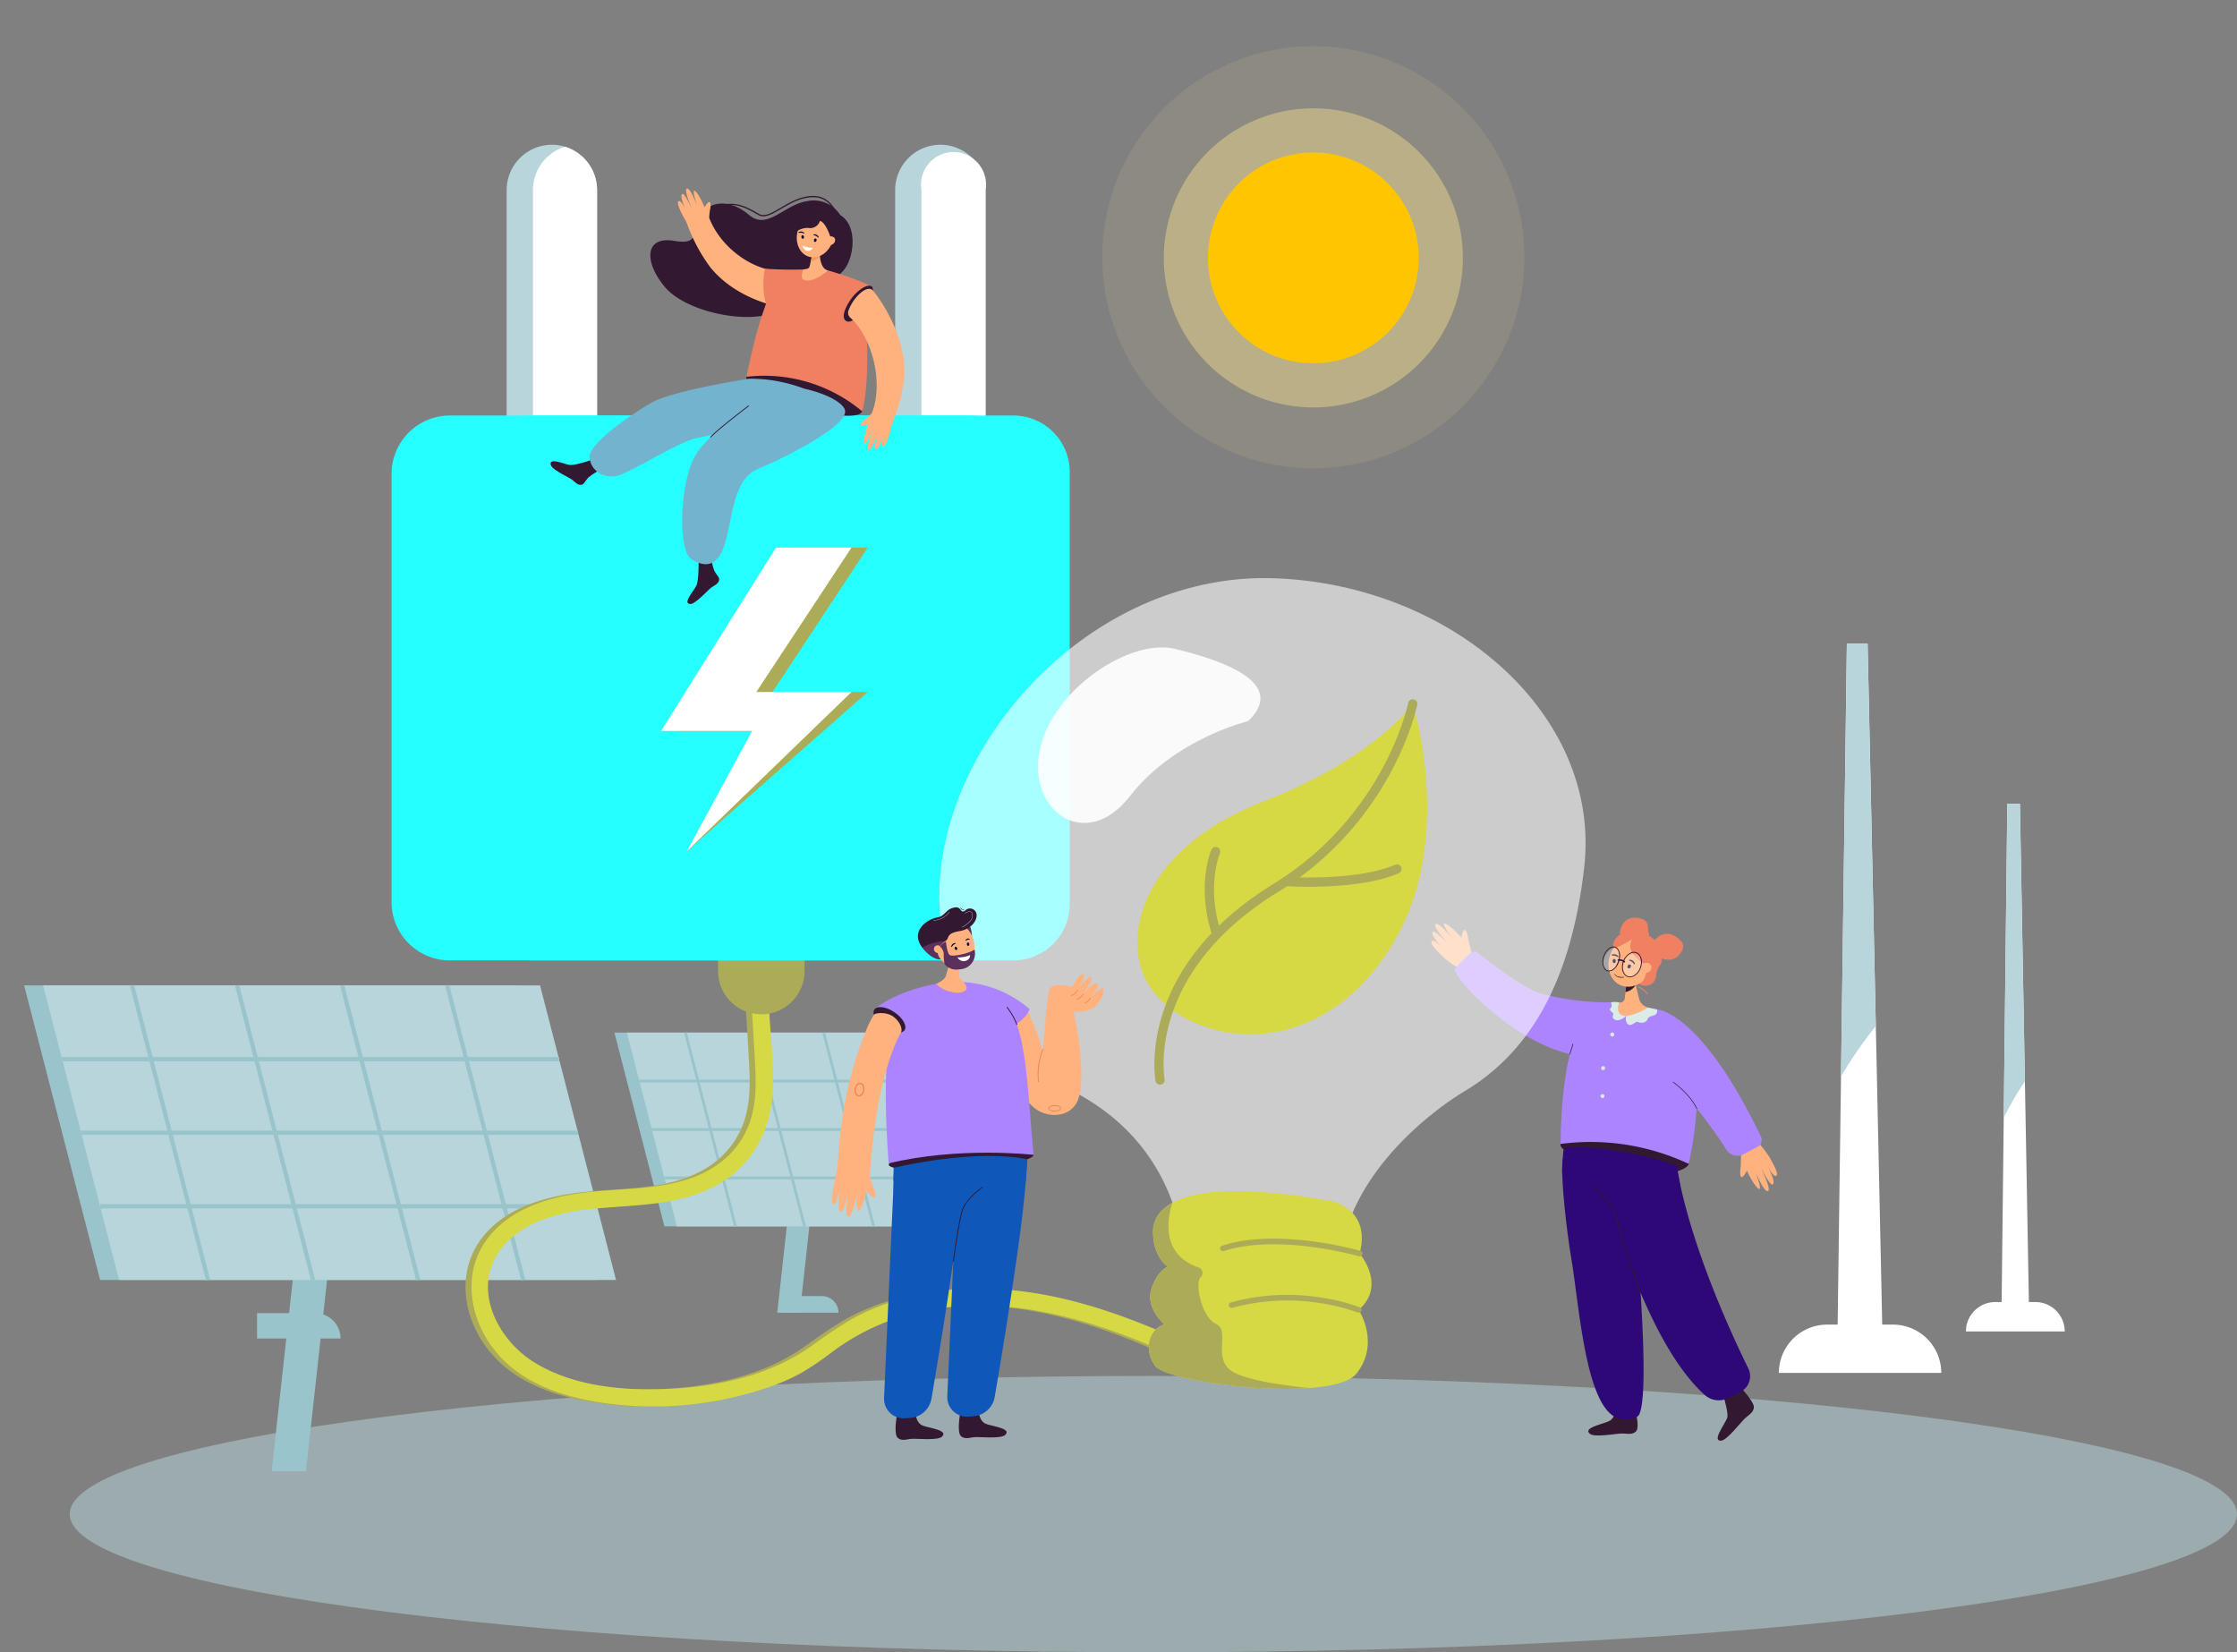 <svg xmlns="http://www.w3.org/2000/svg" xmlns:xlink="http://www.w3.org/1999/xlink" width="556" height="410.621" viewBox="0 0 556 410.621"><rect x="0" y="0" width="556" height="410.621" fill="#808080" stroke="none"/><defs><clipPath id="a"><rect width="549.999" height="377.621" fill="none"/></clipPath><clipPath id="b"><rect width="538.67" height="68.674" fill="none"/></clipPath><clipPath id="c"><rect width="4.461" height="5.844" fill="none"/></clipPath><clipPath id="d"><rect width="4.158" height="5.605" fill="none"/></clipPath><clipPath id="e"><rect width="160.63" height="172.35" fill="none"/></clipPath><clipPath id="f"><rect width="55.287" height="43.633" fill="none"/></clipPath><clipPath id="g"><rect width="104.921" height="104.922" fill="none"/></clipPath><clipPath id="h"><rect width="74.338" height="74.338" fill="none"/></clipPath></defs><g transform="translate(12105.333 12341.12)"><g transform="translate(-12099.333 -12308.12)"><g clip-path="url(#a)"><g transform="translate(11.33 308.947)" opacity="0.5"><g clip-path="url(#b)"><path d="M580.446,1173.5c0,18.964-120.585,34.337-269.335,34.337S41.777,1192.463,41.777,1173.5s120.585-34.337,269.335-34.337,269.335,15.373,269.335,34.337" transform="translate(-41.777 -1139.162)" fill="#b8d5dc"/></g></g></g></g><path d="M235.365,1040.517h-8.529l7.637-69.209H243Z" transform="translate(-12264.65 -13016.005)" fill="#99c4cc"/><path d="M0,781.316l18.885,73.2H142.4l-18.885-73.2Z" transform="translate(-12099.333 -12877.54)" fill="#99c4cc"/><path d="M159.791,854.517H36.277l-18.885-73.2H140.906Z" transform="translate(-12112.009 -12877.54)" fill="#b8d5dc"/><rect width="123.514" height="1.05" transform="translate(-12089.892 -12078.432)" fill="#99c4cc"/><rect width="123.514" height="1.05" transform="translate(-12085.174 -12060.147)" fill="#99c4cc"/><rect width="123.512" height="1.05" transform="translate(-12080.457 -12041.866)" fill="#99c4cc"/><rect width="1.048" height="75.598" transform="translate(-12073.016 -12096.092) rotate(-14.467)" fill="#99c4cc"/><rect width="1.048" height="75.598" transform="translate(-12046.903 -12096.092) rotate(-14.465)" fill="#99c4cc"/><rect width="1.048" height="75.598" transform="matrix(0.968, -0.25, 0.25, 0.968, -12020.792, -12096.092)" fill="#99c4cc"/><rect width="1.048" height="75.598" transform="translate(-11994.679 -12096.092) rotate(-14.465)" fill="#99c4cc"/><path d="M235.571,1203.275h14.457a6.3,6.3,0,0,1,6.3,6.3H235.571Z" transform="translate(-12277.016 -13218.061)" fill="#99c4cc"/><path d="M717.938,1080.549h-5.612l5.025-45.535h5.612Z" transform="translate(-12624.473 -13095.434)" fill="#99c4cc"/><path d="M656.772,994.384H575.509l-12.425-48.161h81.263Z" transform="translate(-12515.705 -13030.723)" fill="#99c4cc"/><path d="M668.214,994.384H586.951l-12.425-48.161H655.79Z" transform="translate(-12524.045 -13030.723)" fill="#b8d5dc"/><rect width="81.264" height="0.693" transform="translate(-11946.409 -12072.795)" fill="#99c4cc"/><rect width="81.264" height="0.693" transform="translate(-11943.307 -12060.768)" fill="#99c4cc"/><rect width="81.262" height="0.693" transform="translate(-11940.202 -12048.736)" fill="#99c4cc"/><rect width="0.69" height="49.74" transform="matrix(0.968, -0.25, 0.25, 0.968, -11935.306, -12084.415)" fill="#99c4cc"/><rect width="0.69" height="49.741" transform="translate(-11918.127 -12084.415) rotate(-14.465)" fill="#99c4cc"/><rect width="0.69" height="49.741" transform="translate(-11900.946 -12084.415) rotate(-14.465)" fill="#99c4cc"/><rect width="0.69" height="49.741" transform="translate(-11883.768 -12084.415) rotate(-14.465)" fill="#99c4cc"/><path d="M718.073,1187.632h9.512a4.144,4.144,0,0,1,4.144,4.144H718.073Z" transform="translate(-12628.66 -13206.66)" fill="#99c4cc"/><path d="M1841.116,865.525h-6.925l.579-50.984.885-78.092h3.138l1.241,68.988Z" transform="translate(-13442.081 -12877.841)" fill="#fff"/><path d="M1841.591,805.437a79.537,79.537,0,0,0-5.265,9.1l.885-78.092h3.138Z" transform="translate(-13443.637 -12877.841)" fill="#b8d5dc"/><path d="M1826.239,1200.419H1801.68a7.3,7.3,0,0,1,7.3-7.3h9.954a7.3,7.3,0,0,1,7.3,7.3" transform="translate(-13418.387 -13210.657)" fill="#fff"/><path d="M1695.064,767.552h-11.38l.951-70.248,1.455-107.6h5.157l2.041,95.055Z" transform="translate(-13332.392 -12770.895)" fill="#fff"/><path d="M1695.843,684.76a106.966,106.966,0,0,0-8.653,12.544l1.455-107.6h5.157Z" transform="translate(-13334.947 -12770.895)" fill="#b8d5dc"/><path d="M1670.616,1225.8h-40.362a12,12,0,0,1,12-12h16.359a12,12,0,0,1,12,12" transform="translate(-13293.453 -13225.732)" fill="#fff"/><path d="M494.834,820.3c.436,12.833,1.465,25.637,2.166,38.456.282,5.159.612,10.293-.848,15.318a21.326,21.326,0,0,1-6.751,10.419c-8.906,7.541-21.462,6.925-32.379,7.966-9.428.9-20.039,3.528-26.18,11.349-6.731,8.572-4.851,20.215,1.7,28.3,7.156,8.837,19.021,12.073,29.854,13.248a88.246,88.246,0,0,0,37.679-4.154,51.346,51.346,0,0,0,8.56-3.695,78.08,78.08,0,0,0,7.712-5.253,56.7,56.7,0,0,1,15.108-8.043c23.1-7.876,47.644-.986,69.01,8.778,2.837,1.3,5.647,2.647,8.443,4.027,2.453,1.211,4.616-2.466,2.153-3.682-21.485-10.607-44.924-19.539-69.287-15.973a64.264,64.264,0,0,0-16.126,4.553c-5.429,2.337-10.023,5.705-14.811,9.105-10.11,7.178-23.243,9.972-35.467,10.492-11.256.479-23.914-.675-33.62-6.911-7.895-5.072-14.039-15.873-9.486-25.129,4.166-8.468,14.56-11.638,23.272-12.6,11.435-1.262,23.752-.546,33.812-7.08,7.942-5.157,11.83-13.586,12.174-22.888.229-6.191-.5-12.493-.883-18.67-.4-6.357-.82-12.713-1.153-19.074q-.232-4.43-.388-8.864c-.093-2.737-4.358-2.75-4.265,0" transform="translate(-12416.253 -12937.448)" fill="#acab58"/><path d="M500.34,820.3c.436,12.833,1.465,25.637,2.166,38.456.282,5.159.612,10.293-.848,15.318a21.324,21.324,0,0,1-6.751,10.419c-8.906,7.541-21.462,6.925-32.379,7.966-9.428.9-20.039,3.528-26.18,11.349-6.731,8.572-4.851,20.215,1.7,28.3,7.155,8.837,19.021,12.073,29.854,13.248a88.246,88.246,0,0,0,37.679-4.154,51.359,51.359,0,0,0,8.56-3.695,78.087,78.087,0,0,0,7.712-5.253,56.694,56.694,0,0,1,15.108-8.043c23.1-7.876,47.644-.986,69.01,8.778,2.837,1.3,5.647,2.647,8.443,4.027,2.453,1.211,4.616-2.466,2.153-3.682-21.485-10.607-44.924-19.539-69.287-15.973a64.264,64.264,0,0,0-16.126,4.553c-5.429,2.337-10.023,5.705-14.811,9.105-10.11,7.178-23.243,9.972-35.467,10.492-11.256.479-23.914-.675-33.62-6.911-7.895-5.072-14.039-15.873-9.486-25.129,4.166-8.468,14.56-11.638,23.272-12.6,11.435-1.262,23.752-.546,33.812-7.08,7.942-5.157,11.83-13.586,12.174-22.888.229-6.191-.5-12.493-.883-18.67-.4-6.357-.82-12.713-1.153-19.074q-.232-4.43-.388-8.864c-.093-2.737-4.358-2.75-4.265,0" transform="translate(-12420.266 -12937.448)" fill="#d6d944"/><path d="M668.806,853.58h0a10.748,10.748,0,0,1-10.748-10.748V836.09a10.748,10.748,0,1,1,21.5,0v6.743a10.748,10.748,0,0,1-10.748,10.748" transform="translate(-12584.922 -12942.625)" fill="#acab58"/><path d="M486.791,143.885v104.9a11.283,11.283,0,0,1-7.97,10.75,11.1,11.1,0,0,1-3.27.489,11.273,11.273,0,0,1-11.239-11.239v-104.9a11.273,11.273,0,0,1,11.239-11.239,11.1,11.1,0,0,1,3.27.489,11.287,11.287,0,0,1,7.97,10.75" transform="translate(-12443.721 -12437.793)" fill="#b8d5dc"/><path d="M504.364,145.2V250.1a11.283,11.283,0,0,1-7.97,10.75,11.283,11.283,0,0,1-7.969-10.75V145.2a11.283,11.283,0,0,1,7.969-10.75,11.287,11.287,0,0,1,7.97,10.75" transform="translate(-12461.294 -12439.106)" fill="#fff"/><path d="M842.84,143.885v104.9a11.283,11.283,0,0,1-7.97,10.75,11.1,11.1,0,0,1-3.27.489,11.273,11.273,0,0,1-11.239-11.239v-104.9A11.273,11.273,0,0,1,831.6,132.646a11.1,11.1,0,0,1,3.27.489,11.287,11.287,0,0,1,7.97,10.75" transform="translate(-12703.207 -12437.793)" fill="#b8d5dc"/><path d="M860.413,145.2V250.1a8.329,8.329,0,1,1-15.939,0V145.2a8.082,8.082,0,1,1,15.939,0" transform="translate(-12720.781 -12439.106)" fill="#fff"/><path d="M502.243,516.181H373.354a14.5,14.5,0,0,1-14.5-14.5V395.262a14.5,14.5,0,0,1,14.5-14.5H502.243a14.5,14.5,0,0,1,14.5,14.5V501.683a14.5,14.5,0,0,1-14.5,14.5" transform="translate(-12366.865 -12618.619)" fill="#25ffff"/><path d="M570.211,516.181H450.824a14.008,14.008,0,0,1-14.008-14.009v-107.4a14.008,14.008,0,0,1,14.008-14.009H570.211a14.009,14.009,0,0,1,14.009,14.009v107.4a14.009,14.009,0,0,1-14.009,14.009" transform="translate(-12423.682 -12618.619)" fill="#25ffff"/><path d="M623.061,577.225l20.262-29.917H620.69l28.573-45.566h18.764l-23.669,35.9h23.669Z" transform="translate(-12557.688 -12706.787)" fill="#acab58"/><path d="M612.241,577.225l16.235-29.917H605.844l28.573-45.566h18.764l-23.669,35.9h23.669Z" transform="translate(-12546.869 -12706.787)" fill="#fff"/><path d="M1595.122,1047.133c-.182,1.075-.074,3.324-.236,4.4-.07.468-.2,2.07.242,2.249.385.155,1.073-1.009,1.334-1.612,1.619,3.7,5.029,7.943,2.125.4l.01,0c.3.631,2.324,5.325,3.174,4.643.623-.5-1.156-4.317-1.634-5.359l.025-.015c.57,1.023,2.133,4.2,2.752,3.752.815-.586-1.324-4.619-1.324-4.619s1.7,3.386,2.3,2.369c.342-.574-.723-2.548-1.4-3.768h0c-.142-.256-.268-.479-.36-.649a2.072,2.072,0,0,0-.244-.358,18.486,18.486,0,0,0-2.358-3.058,2.36,2.36,0,0,0-2.8-.752,3.4,3.4,0,0,0-1.612,2.371" transform="translate(-13267.623 -13102.388)" fill="#ffb27d"/><path d="M1321.842,854.269c-.117-1.084-.831-3.212-.969-4.295-.06-.469-.37-2.045-.844-2.089-.412-.038-.757,1.278-.843,1.93-2.56-3.085-6.988-6.178-2.151.223l-.008.006c-.456-.52-3.679-4.443-4.31-3.544-.462.658,2.283,3.811,3.025,4.673l-.02.021c-.825-.818-3.189-3.415-3.663-2.81-.624.8,2.526,4.053,2.526,4.053s-2.55-2.763-2.855-1.612c-.172.649,1.387,2.237,2.371,3.214h0c.207.2.388.383.522.519a2.02,2.02,0,0,0,.331.274,18.054,18.054,0,0,0,3.1,2.257,2.345,2.345,0,0,0,2.89-.082,3.461,3.461,0,0,0,.9-2.739" transform="translate(-13061.304 -12957.894)" fill="#ffb27d"/><path d="M1462.37,1289.484s.089,2.473-1.6,3.267-6.652,1.7-4.683,3.186c1.13.851,6.151-.022,7.579-.1s2.806.446,3.81-.538c1.1-1.083-.375-6.079-.375-6.079a5.836,5.836,0,0,1-2.3.725,4.681,4.681,0,0,1-2.431-.458" transform="translate(-13166.192 -13280.695)" fill="#331832"/><path d="M1572.03,1246.062s3.667,9.74,2.923,11.486-3.862,5.828-1.432,5.583c1.394-.141,4.578-4.233,5.592-5.271s2.384-1.591,2.5-3.012c.124-1.564-4.74-6.551-4.74-6.551s-.471-7.1-1.278-6.316c-1.162,1.134-3.561,4.082-3.561,4.082" transform="translate(-13251.02 -13246.225)" fill="#331832"/><path d="M1484.357,844.819s.285-4.264,4.171-3.91,2.5,2.983,3.063,3.827-1.584,2.614-3.472,2.544-3.762-2.461-3.762-2.461" transform="translate(-13187.123 -12953.955)" fill="#ef8062"/><path d="M1431.723,1055.836c.7-7.838,16.8,1.234,16.8,1.234s5.635,54.02,2.334,61.507c-.652,1.478-3.314,1.393-4.557,1.224-8.793-1.191-10.367-28.16-12.4-40.044-1.019-5.962-2.6-19.181-2.179-23.921" transform="translate(-13148.714 -13108.283)" fill="#2e0877"/><path d="M1461.958,1048.313c-.507,1.917-7.941,3.771-16.736,1.526s-15.646-4.574-15.139-6.491,8.18-2.7,16.975-.452,15.407,3.5,14.9,5.417" transform="translate(-13147.55 -13100.181)" fill="#331832"/><path d="M1434.26,928.209a27.818,27.818,0,0,1-4.107-2.463s4.85-7.946,14.629-7.189c1.354.1,7.456,1.323,8.764,1.585,16.794,3.37,8.56,37.767,8.482,38.513a57.272,57.272,0,0,0-31.875-4.964,92.537,92.537,0,0,1,4.107-25.482" transform="translate(-13147.62 -13010.522)" fill="#ad84ff"/><path d="M1460.1,1055.584s-14.753-4.975-27.061-4.5a1.1,1.1,0,0,0-1.071.991s-.343,4.409-.268,5.878c.167,3.251,29.35,2.725,29.35,2.725Z" transform="translate(-13148.742 -13107.119)" fill="#2e0877"/><path d="M1490.131,890.088a6.513,6.513,0,0,1-5.408,2.1c-3.311-.075-1.692-3.336-1.692-3.336a1.2,1.2,0,0,0,1.353-1.171l.1-.961.051-.477.165-1.523.148-1.367.606-5.608,1.4,5.756.238.978.818,3.374a3.11,3.11,0,0,0,2.206,2.234l.017,0" transform="translate(-13185.869 -12980.814)" fill="#ffb27d"/><path d="M1492.2,902.571a3.908,3.908,0,0,1-2.552,1.764l.166-1.523c.962-.162,2.387-.241,2.387-.241" transform="translate(-13190.979 -12998.909)" fill="#331832"/><path d="M1506.812,884.286a6.092,6.092,0,0,0-.888,2.69c-.432,2.844-3.9,2.551-4.329,1.49-.053-.131,2.051-4.352,2.051-4.352l1.205-.117Z" transform="translate(-13199.686 -12985.373)" fill="#ef8062"/><path d="M1474.774,861.56c1.514-3.271,4.97-4.919,7.72-3.68s3.753,4.9,2.239,8.166-4.97,4.919-7.72,3.68-3.752-4.9-2.239-8.166" transform="translate(-13179.626 -12966.038)" fill="#ffb27d"/><path d="M1482.918,855.321c.054.244-2.14,2.938,3.379,6.3s5.17-5.068.922-7.169c-6.135-3.033-8.914.6-8.988,2.326s4.687-1.461,4.687-1.461" transform="translate(-13182.658 -12962.992)" fill="#ef8062"/><path d="M1505.334,879.379s1.267,3.51-.713,5.622c0,0,2.064-.837,2.347-1.369a22.431,22.431,0,0,0,.827-2.669Z" transform="translate(-13201.893 -12982.007)" fill="#ef8062"/><path d="M1504.412,884.82a1.374,1.374,0,0,1-1.817-.675,1.428,1.428,0,0,1,1.1-1.635,1.374,1.374,0,0,1,1.817.675,1.428,1.428,0,0,1-1.1,1.635" transform="translate(-13200.384 -12984.22)" fill="#ffb27d"/><path d="M1493.035,879.666a.122.122,0,0,1-.046-.1.12.12,0,0,1,.129-.113,1.372,1.372,0,0,1,1.321.976.119.119,0,0,1-.076.153.14.14,0,0,1-.158-.076,2.175,2.175,0,0,0-1.1-.811.128.128,0,0,1-.073-.029" transform="translate(-13193.415 -12982.062)" fill="#080435"/><path d="M1492.337,884.4a.473.473,0,0,1-.563.33.464.464,0,0,1-.157-.628.473.473,0,0,1,.563-.329.464.464,0,0,1,.157.628" transform="translate(-13192.376 -12985.194)" fill="#080435"/><path d="M1477.042,874.739a.125.125,0,0,1-.08-.075.118.118,0,0,1,.073-.153,1.381,1.381,0,0,1,1.595.42.118.118,0,0,1-.01.17.139.139,0,0,1-.175-.012,2.2,2.2,0,0,0-1.324-.35.125.125,0,0,1-.078,0" transform="translate(-13181.729 -12978.387)" fill="#080435"/><path d="M1478.661,879.249c0,.288-.172.518-.387.515s-.39-.239-.391-.526.173-.519.387-.515.39.239.391.526" transform="translate(-13182.406 -12981.529)" fill="#080435"/><g transform="translate(-11701.898 -12104.119)" opacity="0.3"><g clip-path="url(#c)"><path d="M1491.991,876.615c-.2,1.61-1.34,3-2.557,3.106s-2.045-1.115-1.849-2.725,1.34-3,2.557-3.106,2.045,1.115,1.849,2.725" transform="translate(-1487.557 -873.883)" fill="#fff"/></g></g><g transform="translate(-11706.88 -12105.454)" opacity="0.3"><g clip-path="url(#d)"><path d="M1473.231,871.663c-.373,1.547-1.555,2.845-2.641,2.9s-1.663-1.154-1.29-2.7,1.555-2.845,2.641-2.9,1.663,1.154,1.29,2.7" transform="translate(-1469.188 -868.96)" fill="#fff"/></g></g><path d="M1491.193,876.07a4.235,4.235,0,0,0,.152-.624c.013-.073.025-.148.033-.221.014-.125.024-.247.027-.37a2.8,2.8,0,0,0-.715-2.081,1.738,1.738,0,0,0-1.41-.523,2.015,2.015,0,0,0-.329.055,3.826,3.826,0,0,0-2.259,2.379,4.193,4.193,0,0,0-.2.883,3.975,3.975,0,0,0-.008.845,2.6,2.6,0,0,0,.7,1.606,1.862,1.862,0,0,0,.528.372,1.812,1.812,0,0,0,.176.07,1.763,1.763,0,0,0,.706.082,2.154,2.154,0,0,0,.757-.207,3.537,3.537,0,0,0,1.542-1.558c.041-.071.078-.146.113-.222a4.4,4.4,0,0,0,.191-.485m-4.258,1.243a2.806,2.806,0,0,1-.245-.916,3.567,3.567,0,0,1,.006-.8,4.219,4.219,0,0,1,.176-.8,3.592,3.592,0,0,1,.135-.359,3.172,3.172,0,0,1,2.047-1.943,1.588,1.588,0,0,1,.247-.038,1.54,1.54,0,0,1,1.243.461,2.191,2.191,0,0,1,.543.984,2.9,2.9,0,0,1,.09.495c0,.01,0,.018,0,.028a.055.055,0,0,1,0,.016,2.153,2.153,0,0,1,.014.27,3.465,3.465,0,0,1-.024.5,3.912,3.912,0,0,1-.1.538c-.029.119-.064.234-.1.348s-.089.238-.139.351v0a3.445,3.445,0,0,1-1.48,1.668,1.991,1.991,0,0,1-.78.234,1.582,1.582,0,0,1-.791-.138,1.557,1.557,0,0,1-.453-.323,1.973,1.973,0,0,1-.385-.558.045.045,0,0,0-.006-.01" transform="translate(-13188.66 -12976.808)" fill="#331832"/><path d="M1472.662,871.224c.032-.08.061-.159.088-.241a.7.7,0,0,0-.079.009,4.648,4.648,0,0,1-.539,1.2.008.008,0,0,1,0-.005c.028-.039.054-.078.08-.118,0-.006.009-.014.012-.02.031-.046.062-.1.09-.145.044-.072.088-.146.129-.223s.079-.153.115-.233.067-.151.1-.229m0,0c.032-.08.061-.159.088-.241a.7.7,0,0,0-.079.009,4.648,4.648,0,0,1-.539,1.2.008.008,0,0,1,0-.005c.028-.039.054-.078.08-.118,0-.006.009-.014.012-.02.031-.046.062-.1.09-.145.044-.072.088-.146.129-.223s.079-.153.115-.233.067-.151.1-.229m0,0c.032-.08.061-.159.088-.241a.7.7,0,0,0-.079.009,4.648,4.648,0,0,1-.539,1.2.008.008,0,0,1,0-.005c.028-.039.054-.078.08-.118,0-.006.009-.014.012-.02.031-.046.062-.1.09-.145.044-.072.088-.146.129-.223s.079-.153.115-.233.067-.151.1-.229m0,0c.032-.08.061-.159.088-.241a.7.7,0,0,0-.079.009,4.648,4.648,0,0,1-.539,1.2.008.008,0,0,1,0-.005c.028-.039.054-.078.08-.118,0-.006.009-.014.012-.02.031-.046.062-.1.09-.145.044-.072.088-.146.129-.223s.079-.153.115-.233.067-.151.1-.229m0,0c.032-.08.061-.159.088-.241a.7.7,0,0,0-.079.009,4.648,4.648,0,0,1-.539,1.2.008.008,0,0,1,0-.005c.028-.039.054-.078.08-.118,0-.006.009-.014.012-.02.031-.046.062-.1.09-.145.044-.072.088-.146.129-.223s.079-.153.115-.233.067-.151.1-.229m0,0c.032-.08.061-.159.088-.241a.7.7,0,0,0-.079.009,4.648,4.648,0,0,1-.539,1.2.008.008,0,0,1,0-.005c.028-.039.054-.078.08-.118,0-.006.009-.014.012-.02.031-.046.062-.1.09-.145.044-.072.088-.146.129-.223s.079-.153.115-.233.067-.151.1-.229m0,0c.032-.08.061-.159.088-.241a.7.7,0,0,0-.079.009,4.648,4.648,0,0,1-.539,1.2.008.008,0,0,1,0-.005c.028-.039.054-.078.08-.118,0-.006.009-.014.012-.02.031-.046.062-.1.09-.145.044-.072.088-.146.129-.223s.079-.153.115-.233.067-.151.1-.229m0,0c.032-.08.061-.159.088-.241a.7.7,0,0,0-.079.009,4.648,4.648,0,0,1-.539,1.2.008.008,0,0,1,0-.005c.028-.039.054-.078.08-.118,0-.006.009-.014.012-.02.031-.046.062-.1.09-.145.044-.072.088-.146.129-.223s.079-.153.115-.233.067-.151.1-.229m.225-.246c.035-.12.064-.244.088-.367.013-.066.023-.133.034-.2a2.986,2.986,0,0,0-.58-2.5,1.5,1.5,0,0,0-.4-.292,1.327,1.327,0,0,0-.372-.12,1.385,1.385,0,0,0-.286-.015h0c-.023,0-.05,0-.074,0-1.165.1-2.316,1.557-2.562,3.245a2.987,2.987,0,0,0,.581,2.5,1.416,1.416,0,0,0,.438.311,1.355,1.355,0,0,0,.607.117h.008c.026,0,.052,0,.079,0a2.121,2.121,0,0,0,1.218-.59v0h0a4.119,4.119,0,0,0,.943-1.322,4.531,4.531,0,0,0,.276-.764m-.787,1.266a3.278,3.278,0,0,1-.79.85,1.784,1.784,0,0,1-.755.34s0,0-.006,0a0,0,0,0,1,0,0,.071.071,0,0,1-.028,0,.625.625,0,0,1-.1.014.816.816,0,0,1-.113,0,1.148,1.148,0,0,1-.848-.365,2.768,2.768,0,0,1-.532-2.287s0-.005,0-.007a.08.08,0,0,0,0-.009l0,0,0-.021c.235-1.6,1.3-2.984,2.382-3.078a1.21,1.21,0,0,1,.2,0,1.1,1.1,0,0,1,.383.1,1.231,1.231,0,0,1,.374.265.264.264,0,0,1,.025.029,2.059,2.059,0,0,1,.469.951,3.724,3.724,0,0,1,.032,1.349c-.012.076-.024.153-.039.228-.026.13-.058.259-.094.387a4.648,4.648,0,0,1-.539,1.2.446.446,0,0,0-.032.047m.562-1.02c.032-.08.061-.159.088-.241a.7.7,0,0,0-.079.009,4.648,4.648,0,0,1-.539,1.2.008.008,0,0,1,0-.005c.028-.039.054-.078.08-.118,0-.006.009-.014.012-.02.031-.046.062-.1.09-.145.044-.072.088-.146.129-.223s.079-.153.115-.233.067-.151.1-.229m0,0c.032-.08.061-.159.088-.241a.7.7,0,0,0-.079.009,4.648,4.648,0,0,1-.539,1.2.008.008,0,0,1,0-.005c.028-.039.054-.078.08-.118,0-.006.009-.014.012-.02.031-.046.062-.1.09-.145.044-.072.088-.146.129-.223s.079-.153.115-.233.067-.151.1-.229m0,0c.032-.08.061-.159.088-.241a.7.7,0,0,0-.079.009,4.648,4.648,0,0,1-.539,1.2.008.008,0,0,1,0-.005c.028-.039.054-.078.08-.118,0-.006.009-.014.012-.02.031-.046.062-.1.09-.145.044-.072.088-.146.129-.223s.079-.153.115-.233.067-.151.1-.229m0,0c.032-.08.061-.159.088-.241a.7.7,0,0,0-.079.009,4.648,4.648,0,0,1-.539,1.2.008.008,0,0,1,0-.005c.028-.039.054-.078.08-.118,0-.006.009-.014.012-.02.031-.046.062-.1.09-.145.044-.072.088-.146.129-.223s.079-.153.115-.233.067-.151.1-.229m0,0c.032-.08.061-.159.088-.241a.7.7,0,0,0-.079.009,4.648,4.648,0,0,1-.539,1.2.008.008,0,0,1,0-.005c.028-.039.054-.078.08-.118,0-.006.009-.014.012-.02.031-.046.062-.1.09-.145.044-.072.088-.146.129-.223s.079-.153.115-.233.067-.151.1-.229m0,0c.032-.08.061-.159.088-.241a.7.7,0,0,0-.079.009,4.648,4.648,0,0,1-.539,1.2.008.008,0,0,1,0-.005c.028-.039.054-.078.08-.118,0-.006.009-.014.012-.02.031-.046.062-.1.09-.145.044-.072.088-.146.129-.223s.079-.153.115-.233.067-.151.1-.229m0,0c.032-.08.061-.159.088-.241a.7.7,0,0,0-.079.009,4.648,4.648,0,0,1-.539,1.2.008.008,0,0,1,0-.005c.028-.039.054-.078.08-.118,0-.006.009-.014.012-.02.031-.046.062-.1.09-.145.044-.072.088-.146.129-.223s.079-.153.115-.233.067-.151.1-.229" transform="translate(-13175.702 -12973.338)" fill="#331832"/><path d="M1482.563,879.368a.193.193,0,0,1-.108-.127.183.183,0,0,1,.14-.224,2.165,2.165,0,0,1,1.671.462.184.184,0,0,1,.038.262.2.2,0,0,1-.269.033,1.78,1.78,0,0,0-1.347-.393.2.2,0,0,1-.125-.013" transform="translate(-13185.732 -12981.725)" fill="#331832"/><path d="M1514.6,857.874s2.251-3.638,5.577-1.609,1.716,3.626.963,4.732a3.689,3.689,0,0,1-4.31.712c-1.663-.9-2.229-3.834-2.229-3.834" transform="translate(-13209.168 -12964.713)" fill="#ef8062"/><path d="M1503.386,905.848a.117.117,0,0,1-.1-.054,5.219,5.219,0,0,0-2.142-1.705.117.117,0,0,1-.062-.153.111.111,0,0,1,.154-.064,5.36,5.36,0,0,1,2.248,1.794.118.118,0,0,1-.034.162.124.124,0,0,1-.065.019" transform="translate(-13199.307 -12999.851)" fill="#ef8062"/><path d="M1481.445,893.431a1.88,1.88,0,0,1-1.764-.786.066.066,0,0,1,.03-.086.069.069,0,0,1,.084.029c.441.922,2.123.7,2.135.687a.075.075,0,0,1,.072.054.066.066,0,0,1-.052.073,4.236,4.236,0,0,1-.5.028" transform="translate(-13183.712 -12991.61)" fill="#020202"/><path d="M1477.763,918.27s-1.45,3.187,1.693,3.337c0,0-1.688,1.562-2.829.894s-.021-1.214-.5-1.653-1.016-.761-.513-1.249.032-1.377.032-1.377a4.611,4.611,0,0,1,2.122.048" transform="translate(-13180.601 -13010.235)" fill="#daebe8"/><path d="M1476.715,946.763a.495.495,0,1,0-.505.467.487.487,0,0,0,.505-.467" transform="translate(-13180.834 -13030.76)" fill="#daebe8"/><path d="M1467.778,1003.181a.495.495,0,1,0-.505.467.486.486,0,0,0,.505-.467" transform="translate(-13174.32 -13071.877)" fill="#daebe8"/><path d="M1468.362,977.539a.495.495,0,1,0-.505.467.486.486,0,0,0,.505-.467" transform="translate(-13174.746 -13053.188)" fill="#daebe8"/><path d="M1361.909,897.352s-2,7.356-2.229,19.5l12.417-32.355a66.092,66.092,0,0,1-16.669-2.006c-5.669-1.411-15.78-9.978-16.839-10.592-1.143-.663-5.217,4.239-5.217,4.239-.91,1.6,13.371,17.59,28.537,21.216" transform="translate(-13077.057 -12976.509)" fill="#ad84ff"/><path d="M1510.918,925.01s10.823.246,25.854,31.627a1.9,1.9,0,0,1-.793,2.486l-3.493,1.862a3.265,3.265,0,0,1-4.292-1.137c-3.169-4.9-10.42-15.364-16.355-18.46-7.835-4.087-.921-16.378-.921-16.378" transform="translate(-13204.428 -13015.263)" fill="#ad84ff"/><path d="M1495.45,923.265l2.228.473a1.125,1.125,0,0,1-.733,1.466c-1.1.332-1.324.327-1.693,1.139s-1.736.817-2.209.521-1.339.755-2.117.737-1.207-1.362-.884-2.24a14.507,14.507,0,0,0,5.408-2.1" transform="translate(-13191.188 -13013.991)" fill="#daebe8"/><path d="M1539.01,998.039a.077.077,0,0,1-.07-.044c-1.656-3.614-5.831-6.569-5.874-6.6a.078.078,0,0,1,.089-.127c.042.032,4.25,3.009,5.925,6.661a.078.078,0,0,1-.038.1.105.105,0,0,1-.032.006" transform="translate(-13222.6 -13063.543)" fill="#331832"/><path d="M1438.5,959.174a.049.049,0,0,1-.022,0,.075.075,0,0,1-.051-.1l.766-2.465a.086.086,0,0,1,.1-.051.075.075,0,0,1,.051.1l-.767,2.466a.076.076,0,0,1-.073.054" transform="translate(-13153.65 -13038.254)" fill="#331832"/><path d="M1465.375,1066.553s9.527,42.281,26.271,57.4a5.22,5.22,0,0,0,5.889.771l3.065-1.562a4.376,4.376,0,0,0,1.884-5.82c-4.337-8.8-14.626-31.081-17.833-50.46Z" transform="translate(-13173.29 -13118.419)" fill="#2e0877"/><path d="M1470.614,1113.941c-.043-.114-4.29-11.331-5.712-17.677a12.758,12.758,0,0,0-6.417-8.6l.087-.2a13,13,0,0,1,6.537,8.757c1.42,6.327,5.662,17.534,5.705,17.645Z" transform="translate(-13168.269 -13133.657)" fill="#331832"/><path d="M643.21,187.457a7.833,7.833,0,0,0-8.213-3.48c-5.848.888-9.893,7.312-14.437,3.456s-9.34-3.685-12.134-.179.757,7.814-6.544,6.592-7.52,5.224-2.256,11.48,20.569,9.313,27.333,6.233,14.43-7.344,17.051-10.35,3.659-11.1-.8-13.753" transform="translate(-12539.691 -12475.115)" fill="#331832"/><path d="M684.753,185.026c-.01-.05-1.1-5.025-5.618-5.172-3.137-.1-5.82,1.474-8.175,2.866-2.26,1.335-4.212,2.488-5.819,1.515-4.007-2.427-6.923-3.37-10.85-1.4l-.142-.283c4.459-2.231,7.821-.6,11.156,1.416,1.444.875,3.232-.181,5.494-1.517,2.392-1.413,5.1-3.018,8.347-2.91,4.771.156,5.907,5.372,5.918,5.425Z" transform="translate(-12582.073 -12471.963)" fill="#331832"/><path d="M675.009,204.929c-1.828,0-3.951-.932-6.146-2.764a.055.055,0,0,1-.006-.076.062.062,0,0,1,.073-.006c3.758,3.136,7.291,3.607,9.458,1.263,2.318-2.516,5.643-3.5,8.283-2.434a4.13,4.13,0,0,0,4.493-.77.053.053,0,0,1,.075,0,.051.051,0,0,1,0,.073,4.16,4.16,0,0,1-2.865,1.152,4.608,4.608,0,0,1-1.743-.356c-2.607-1.05-5.882-.073-8.169,2.408a4.548,4.548,0,0,1-3.456,1.514" transform="translate(-12592.783 -12486.971)" fill="#331832"/><path d="M634.976,211.847a41.788,41.788,0,0,1-5.913-11.241l5.652-1.019c3.1,8.009,12.078,14.085,19.852,13.257l6.316,9.006c-4.477,1.678-18.57-.85-25.906-10" transform="translate(-12563.79 -12486.579)" fill="#ffb27d"/><path d="M628.807,181.821c.219-.911.241-2.847.442-3.764.087-.4.287-1.764-.1-1.943-.334-.155-1.008.806-1.27,1.308-1.245-3.264-4.054-7.1-1.869-.466l-.009,0c-.231-.557-1.786-4.7-2.578-4.161-.58.394.8,3.768,1.17,4.688l-.023.011c-.453-.909-1.676-3.72-2.25-3.372-.756.457.934,4.036.934,4.036s-1.33-3-1.923-2.161c-.334.473.509,2.226,1.049,3.311h0c.113.227.213.426.286.577a1.8,1.8,0,0,0,.2.321,16.025,16.025,0,0,0,1.935,2.755,2.145,2.145,0,0,0,2.446.8,2.913,2.913,0,0,0,1.558-1.944" transform="translate(-12558.103 -12467.021)" fill="#ffb27d"/><path d="M632.782,506.931s.13,4.915-.57,6.3-3.494,4.491-1.445,4.519c1.176.016,4.025-3.092,4.921-3.861s2.17-1.09,2.225-2.273c.026-.562-.926-1.353-1.291-2.339a16.855,16.855,0,0,1-.817-3.6s-1.482-1.661-2.193-1.082a2.805,2.805,0,0,0-.83,2.34" transform="translate(-12564.494 -12708.774)" fill="#331832"/><path d="M712.735,350.908c-.537,1.8-7.41,1.341-15.351-1.027s-13.944-5.747-13.406-7.548,7.41-1.341,15.351,1.027,13.943,5.747,13.406,7.548" transform="translate(-12603.787 -12589.81)" fill="#331832"/><path d="M515.347,419.965s-4.544,1.663-6.034,1.432-5.181-1.907-4.624.045c.32,1.12,4.029,2.849,5,3.458s1.634,1.717,2.753,1.4c.531-.151,1-1.3,1.812-1.957a16.793,16.793,0,0,1,3.126-1.9s1.125-1.926.384-2.419a2.679,2.679,0,0,0-2.417-.055" transform="translate(-12473.106 -12646.988)" fill="#331832"/><path d="M708.028,255.586s-1.768-6.05-9.326-6.252c-3.572-.1-6.941-.24-9.078,5.88-1.919,5.5-3.025,8.117-5.558,20.124a37.851,37.851,0,0,1,28.758,8.575c1.669-5.666,1.567-18.37.431-27.06-.355-2.715-4.611.674-5.227-1.267" transform="translate(-12603.877 -12522.814)" fill="#ef8062"/><path d="M726.666,250.736l-1.727,7.016s-21.917,2.732-23.7-.5c-2.66-4.814-1.243-11.036-1.243-11.036a92.278,92.278,0,0,0,9.564.184c2.935-.166,3.714-.5,7.132.542,7.851,2.4,9.977,3.793,9.977,3.793" transform="translate(-12615.209 -12520.561)" fill="#ef8062"/><path d="M780.339,262.085c.553.807-.222,3.64-1.9,5.605-1.747,2.052-3.489,3.575-4.62,2.851-1.593-1.02.543-4.9,2.255-6.656,2.234-2.287,3.867-2.376,4.261-1.8" transform="translate(-12668.883 -12531.91)" fill="#331832"/><path d="M735.269,224.925c-.992-.486-.062-2.561-.062-2.561.861-.079,1.424-.186,1.57-.839l.177-.8.087-.4.282-1.27.252-1.141,1.034-4.68.6,4.993.1.848s.121,3.1,2,3.559c.067-.034-3.886,3.348-6.043,2.291" transform="translate(-12640.859 -12496.524)" fill="#ffb27d"/><path d="M745.3,234.673a3.241,3.241,0,0,1-2.268,1.25l.281-1.27c.806-.046,1.987.02,1.987.02" transform="translate(-12646.849 -12512.123)" fill="#f09962"/><path d="M758.628,216.168a5.308,5.308,0,0,0-.427,2.37c-.035,2.445-2.912,2.611-3.385,1.769-.058-.1,1.2-3.906,1.2-3.906l.976-.242Z" transform="translate(-12655.437 -12498.656)" fill="#331832"/><path d="M730.481,199.717c.875-2.933,3.527-4.731,5.922-4.016s3.628,3.672,2.753,6.6-3.526,4.731-5.922,4.016-3.628-3.672-2.753-6.6" transform="translate(-12637.498 -12483.632)" fill="#ffb27d"/><path d="M745.5,214.893a.1.1,0,0,1,.044-.189,1.121,1.121,0,0,1,1.193.664.1.1,0,0,1-.045.137.114.114,0,0,1-.139-.045,1.773,1.773,0,0,0-.99-.552.1.1,0,0,1-.064-.015" transform="translate(-12648.61 -12497.588)" fill="#080435"/><path d="M746.579,219.022c-.062.236-.252.39-.425.344a.4.4,0,0,1-.2-.51c.062-.236.253-.39.425-.344a.4.4,0,0,1,.2.509" transform="translate(-12648.967 -12500.365)" fill="#080435"/><path d="M731.85,212.5a.1.1,0,0,1-.075-.054.1.1,0,0,1,.043-.138,1.12,1.12,0,0,1,1.355.163.1.1,0,0,1,.011.144.113.113,0,0,1-.145.011,1.776,1.776,0,0,0-1.126-.137.1.1,0,0,1-.064.01" transform="translate(-12638.638 -12495.735)" fill="#080435"/><path d="M735.065,215.938c.033.242-.083.457-.26.48s-.346-.154-.379-.4.083-.456.26-.479.346.154.379.4" transform="translate(-12640.574 -12498.205)" fill="#080435"/><path d="M735.485,225.022a1.611,1.611,0,0,0,.987,1.28,1.383,1.383,0,0,0,1.58-.709,5.84,5.84,0,0,1-2.567-.571" transform="translate(-12641.351 -12505.115)" fill="#fff"/><path d="M648.185,354.528s-17.123,10.39-20.432,17.946-3.576,22.6-.262,24.579,6.62,2.1,8.448-4.5,2-15.528,8.093-18.018,23.6-11.156,21.443-14.972-14.657-6.711-17.29-5.031" transform="translate(-12560.928 -12599.143)" fill="#73b3ce"/><path d="M579.935,347.051s-19.057,2.957-24.27,6-15.472,10.08-15.273,13.521,3.626,5.246,6.652,4.656,15.17-8.293,19.5-9.33a180.6,180.6,0,0,1,24.569-3.7l2.52-8.7a37.437,37.437,0,0,0-13.692-2.449" transform="translate(-12499.165 -12594.048)" fill="#73b3ce"/><path d="M650.922,379.47l-.153-.146c1.974-2.1,9.462-7.787,9.538-7.844l.127.165c-.075.057-7.55,5.739-9.513,7.825" transform="translate(-12579.609 -12611.853)" fill="#331832"/><path d="M732.614,194.212a2.539,2.539,0,0,1-2.942,1.752,4.964,4.964,0,0,0-4.068,2.03l1.236-6.361,5.82-.462,3.242,1.438.439,5.531-.5,2.5-.529-2.112s-1.128-3.865-2.7-4.314" transform="translate(-12634.149 -12480.445)" fill="#331832"/><path d="M758.084,218.675a1.118,1.118,0,0,1-1.566-.351,1.228,1.228,0,0,1,.716-1.506,1.118,1.118,0,0,1,1.566.351,1.228,1.228,0,0,1-.716,1.506" transform="translate(-12656.623 -12499.016)" fill="#ffb27d"/><path d="M791.248,286.4a41.787,41.787,0,0,1-3.222,12.286l-4.858-3.062c2.956-7.588.2-18.79-5.463-23.881a1.637,1.637,0,0,1-.253-1.88c1.12-3.03,4.6-6.489,6.053-4.686,3.849,4.762,8.254,13.392,7.744,21.223" transform="translate(-12671.808 -12534.02)" fill="#ffb27d"/><path d="M792.98,373.026c-.776.525-2.1,1.938-2.866,2.48-.333.235-1.4,1.108-1.239,1.5.143.34,1.287.085,1.82-.108-1.284,3.249-1.8,7.972,1.065,1.6l.008,0c-.206.567-1.852,4.672-.906,4.81.693.1,1.952-3.321,2.3-4.25l.025.008c-.28.977-1.274,3.876-.615,4.007.866.173,2.034-3.609,2.034-3.609s-1.043,3.112-.04,2.892c.565-.123,1.127-1.986,1.46-3.151h0c.07-.244.13-.458.178-.619a1.793,1.793,0,0,0,.071-.37,16.041,16.041,0,0,0,.431-3.339,2.145,2.145,0,0,0-1.265-2.242,2.914,2.914,0,0,0-2.461.383" transform="translate(-12680.248 -12612.594)" fill="#ffb27d"/><g transform="translate(-11871.868 -12197.456)" opacity="0.6"><g clip-path="url(#e)"><path d="M944.3,529.775c-44.118-1.657-81.716,38.408-83.4,76.375-1.057,23.863,12.327,41.216,33.368,51.229,28.584,14.867,27.341,43.251,27.341,43.251l38.494,1.446c1.142-25.787,27.454-42.51,30.818-44.545,16.077-9.418,26.9-26.634,30.214-56.009,4.261-37.78-32.72-70.089-76.838-71.747" transform="translate(-860.84 -529.726)" fill="#fff"/></g></g><path d="M1105,1121s5.416,8.211-.5,15.76c-1.652,2.11-6.053,3.233-11.609,3.659-14.324,1.109-36.311-2.405-38.517-5.541-3.062-4.356-1.217-9.229,2.314-10.275,0,0-4.737-4.026-3.233-8.757s4.1-5.575,4.1-5.575-3.625-2.255-3.688-8.615c-.026-2.516,1.137-5.271,4.833-7.279,5.644-3.068,17.2-4.39,39.436-.443,0,0,10.037,1.874,7.1,13.067,0,0,6.8,7.907-.242,14" transform="translate(-12872.628 -13136.589)" fill="#d6d944"/><g transform="translate(-11847.34 -12180.229)" opacity="0.9"><g clip-path="url(#f)"><path d="M1003.532,611.563s-18.3,4.373-29.375,18.621-25.666,3.572-22.411-11.538,22.468-27.716,33.582-25.033,28.243,8.267,18.2,17.95" transform="translate(-951.283 -593.25)" fill="#fff"/></g></g><path d="M1158.491,1190.975a.7.7,0,0,1-.328-.047,47.38,47.38,0,0,0-9.415-2.353,51.584,51.584,0,0,0-21.723,1.19.7.7,0,1,1-.386-1.349A53,53,0,0,1,1149,1187.2a47.723,47.723,0,0,1,9.682,2.431.7.7,0,0,1-.194,1.349" transform="translate(-12926.051 -13205.863)" fill="#acab58"/><path d="M1152.913,1139.432a.7.7,0,0,1-.261-.024,90.279,90.279,0,0,0-11.787-2.326c-6.115-.8-14.86-1.266-21.8,1.04a.7.7,0,1,1-.442-1.331c7.194-2.392,16.175-1.917,22.442-1.1a91.8,91.8,0,0,1,11.97,2.365.7.7,0,0,1-.125,1.372" transform="translate(-12920.231 -13168.322)" fill="#acab58"/><path d="M1092.9,1148.187c-14.324,1.109-36.311-2.405-38.517-5.542-3.062-4.356-1.217-9.229,2.314-10.275,0,0-4.737-4.026-3.233-8.757s4.1-5.576,4.1-5.576-3.625-2.255-3.688-8.615c-.025-2.516,1.137-5.271,4.833-7.279l.009,0s-4.814,12.311,6.559,16.1a1.464,1.464,0,0,1,.381,2.462c-1.421,1.518.285,9.857,3.884,11.563s-.853,8.245,3.7,11.563c3.5,2.55,14.688,3.878,19.661,4.353" transform="translate(-12872.628 -13144.354)" fill="#acab58"/><path d="M1045.827,715.78c-7.873-10.9-3.98-34.341,27.854-46.654,28.066-10.855,37.1-24.277,37.1-24.277s10.589,33.322-4.593,59.051c-18.529,31.4-50.175,25.978-60.364,11.879" transform="translate(-12864.98 -12811.083)" fill="#d6d944"/><path d="M1059.355,736.428a1.148,1.148,0,0,1-1.125-.926c-.054-.277-5.042-27.815,29.219-48.9,27.877-17.161,33.529-44.792,33.583-45.068a1.149,1.149,0,0,1,2.255.436c-.056.289-5.869,28.88-34.637,46.586-32.917,20.26-28.22,46.239-28.169,46.5a1.147,1.147,0,0,1-.9,1.349,1.074,1.074,0,0,1-.224.022" transform="translate(-12876.359 -12807.988)" fill="#acab58"/><path d="M1106.788,798.088a1.15,1.15,0,0,1-1.1-.817c-3.58-11.856-.1-20.123.044-20.467a1.148,1.148,0,0,1,2.109.91c-.033.076-3.278,7.886.044,18.9a1.149,1.149,0,0,1-.766,1.431,1.212,1.212,0,0,1-.333.048" transform="translate(-12909.978 -12906.749)" fill="#acab58"/><path d="M1181.032,797.616c-3.286,0-5.56-.149-5.815-.169a1.147,1.147,0,0,1-1.065-1.224,1.127,1.127,0,0,1,1.225-1.066c.168.006,17.4,1.145,27.082-3.022a1.149,1.149,0,0,1,.906,2.112c-6.629,2.85-16.226,3.369-22.332,3.369" transform="translate(-12961.046 -12918.355)" fill="#acab58"/><path d="M927.457,935.937a7.85,7.85,0,0,1-3.161-1.121c-3.209-1.972-5.362-6.139-6.979-13.511a35.953,35.953,0,0,0-2.943-7.527l7.233-3.88a43.941,43.941,0,0,1,3.727,9.647c.562,2.561.861-13.6,2.245-15.132.848-.937,4.267.6,4.267.6a81.69,81.69,0,0,1,2.712,12.823,62.95,62.95,0,0,1,.6,9.543,15.688,15.688,0,0,1-.623,4.195,5.754,5.754,0,0,1-4.017,4.143,8.179,8.179,0,0,1-3.061.215" transform="translate(-12771.724 -13000.032)" fill="#ffb27d"/><path d="M962.328,1014.266c-.889,0-1.586-.344-1.587-.786a.507.507,0,0,1,.164-.359,2.135,2.135,0,0,1,1.432-.433h.013c.889,0,1.586.344,1.587.786s-.7.792-1.6.792Zm.008-1.361a1.941,1.941,0,0,0-1.28.369.3.3,0,0,0-.1.207c0,.27.565.569,1.374.569h.013c.814,0,1.382-.3,1.382-.576s-.565-.57-1.374-.57Z" transform="translate(-12805.516 -13079.162)" fill="#e9845c"/><path d="M951.2,969.407a.11.11,0,0,1-.107-.1,16.884,16.884,0,0,1,1.121-8.093.1.1,0,0,1,.143-.051.107.107,0,0,1,.051.14,16.648,16.648,0,0,0-1.1,7.978.107.107,0,0,1-.094.118s-.008,0-.013,0" transform="translate(-12798.422 -13041.604)" fill="#e9845c"/><path d="M966.723,901.923s4.4.374,6.116-1.341,2.622-5.206,1.33-4.369a16.011,16.011,0,0,0-2.648,2.361s2.744-3.394,1.672-3.692-3.429,2.677-3.429,2.677,2.943-4.3,1.839-4.252-3.316,3.328-3.316,3.328,2.578-4.109,1.3-4.025-2.108,3.41-3.18,3.112-5.234-1.321-5.234,1.684Z" transform="translate(-12805.828 -12991.648)" fill="#ffb27d"/><path d="M993.953,915.583a.087.087,0,0,1-.089-.083.088.088,0,0,1,.083-.1c.7-.044,1.318-1.075,1.323-1.084a.087.087,0,0,1,.124-.032.09.09,0,0,1,.032.121c-.027.048-.668,1.123-1.467,1.174Z" transform="translate(-12829.655 -13007.438)" fill="#e9845c"/><path d="M986.474,912.064a.089.089,0,0,1-.024-.175,3.03,3.03,0,0,0,1.611-1.307.09.09,0,1,1,.156.089,3.147,3.147,0,0,1-1.719,1.39.059.059,0,0,1-.024,0" transform="translate(-12824.204 -13004.715)" fill="#e9845c"/><path d="M981.423,908.569h-.016a.088.088,0,0,1-.087-.092.087.087,0,0,1,.089-.086h.016c.744,0,1.463-1.212,1.47-1.225a.086.086,0,0,1,.122-.032.089.089,0,0,1,.033.121c-.032.054-.779,1.314-1.627,1.314" transform="translate(-12820.514 -13002.225)" fill="#e9845c"/><path d="M883.657,1293.334s.127,2.451,1.806,3.1,6.5,1.141,4.749,2.767c-1.006.932-5.88.479-7.252.516s-2.643.67-3.688-.221c-1.149-.98-.163-6.036-.163-6.036a5.481,5.481,0,0,0,2.264.528,4.368,4.368,0,0,0,2.284-.651" transform="translate(-12745.736 -13283.695)" fill="#331832"/><path d="M888.262,1019.031s.629,11.058-2.33,32.384c-2.136,15.4-4.73,30.922-6.007,38.366a5.779,5.779,0,0,1-5.269,4.837l-1.417.1a4.851,4.851,0,0,1-5.1-5.119l2.232-50.19.438-16.511Z" transform="translate(-12738.021 -13083.785)" fill="#0f58b9"/><path d="M825.71,1294.9s.127,2.451,1.806,3.1,6.5,1.141,4.749,2.766c-1.006.932-5.88.479-7.252.516s-2.643.67-3.687-.221c-1.149-.98-.163-6.036-.163-6.036a5.482,5.482,0,0,0,2.264.528,4.369,4.369,0,0,0,2.284-.651" transform="translate(-12703.504 -13284.834)" fill="#331832"/><path d="M830.315,1020.594s.629,11.058-2.33,32.384c-2.137,15.4-4.73,30.921-6.007,38.365a5.779,5.779,0,0,1-5.269,4.837l-1.417.095a4.85,4.85,0,0,1-5.1-5.119l2.232-50.19.438-16.511Z" transform="translate(-12695.789 -13084.924)" fill="#0f58b9"/><path d="M814.517,1056.5c.07,1.334,8.158,1.647,18.136,1.066s17.92-2.177,17.85-3.511-8.126-1.9-18.1-1.321-17.952,2.432-17.882,3.766" transform="translate(-12698.948 -13108.185)" fill="#331832"/><path d="M813.962,907.495s1.577-7.046,14.6-7.469c18.786-.609,17.511,16.7,19.957,42.891,0,0-18.577-2.118-36,2.117,0,0-2.348-26.735,1.443-37.539" transform="translate(-12696.968 -12997.043)" fill="#ad84ff"/><path d="M801.94,906.469l8.636,4.479s18.677,1.19,23.6.241,6.183-4.617,6.183-4.617a27.271,27.271,0,0,0-14.408-6.522c-.845-.115-1.72-.193-2.627-.227a25.729,25.729,0,0,0-4.524.212c-11.314,1.585-16.863,6.434-16.863,6.434" transform="translate(-12689.782 -12996.892)" fill="#ad84ff"/><path d="M860.443,868.513l.9-3.2.261-.932,1.537-5.479.367,5.4.22,3.24.07,1.026c.047.7.476.832,1.009,1.423.216.24,1.6,1.692.094,2.4-1.873.889-5.45-.284-6.842-1.909.01,0,2.1-.939,2.387-1.973" transform="translate(-12730.68 -12967.084)" fill="#ffb27d"/><path d="M852.078,1060.109s-10.906-2.891-33.2,2.082l-.086,3.228,32.881.275Z" transform="translate(-12702.066 -13113.113)" fill="#0f58b9"/><path d="M800.754,923.462c-.694,1.04.423,3.028,2.5,4.44s4.314,1.713,5.008.673-.423-3.028-2.495-4.44-4.314-1.713-5.008-.673" transform="translate(-12688.768 -13013.684)" fill="#331832"/><path d="M775.3,968.938c.551-8.645,1.917-21.53,5.767-31.405a29.564,29.564,0,0,1,1.976-4.4c.571-1.01-.559-3.166-2.276-4.162-1.612-.935-4.077-.708-4.454-.214a26.08,26.08,0,0,0-2.344,4.971c-3.6,8.8-6.25,20.586-6.789,35.1Z" transform="translate(-12664.449 -13017.678)" fill="#ffb27d"/><path d="M883.488,847.681a7.142,7.142,0,0,1,.6,2.9c0,1.685-2.464-1.949-2.464-1.949Z" transform="translate(-12747.854 -12958.906)" fill="#5c305d"/><path d="M866.218,848.814c-1.052-3.04-3.948-4.8-6.469-3.924s-3.712,4.044-2.66,7.084,3.948,4.8,6.469,3.924,3.712-4.044,2.66-7.084" transform="translate(-12729.695 -12956.709)" fill="#ffb27d"/><path d="M845.355,840.708,847.6,840a1.7,1.7,0,0,0,1.083-1c.318-.831.805-1.324,2.958-1.683,2.726-.454,4.181-2.434,4.182-3.909a1.65,1.65,0,0,0-2.8-1.233c-1.217.968-.981-.841-2.325-.752-2.511.167-2.581,2.143-4.593,2.492-2.637.458-6.923,3.415-3.749,7.571Z" transform="translate(-12718.415 -12947.052)" fill="#331832"/><path d="M872.841,864.263a.1.1,0,0,0,.029-.082.1.1,0,0,0-.108-.085,1.06,1.06,0,0,0-.976.856.1.1,0,0,0,.07.12.107.107,0,0,0,.12-.069,1.678,1.678,0,0,1,.81-.712.1.1,0,0,0,.056-.027" transform="translate(-12740.683 -12970.868)" fill="#080435"/><path d="M874.922,868.113c.106.208.314.315.465.239a.379.379,0,0,0,.082-.516c-.105-.209-.314-.315-.465-.239a.379.379,0,0,0-.083.516" transform="translate(-12742.928 -12973.402)" fill="#080435"/><path d="M885.9,860.263a.072.072,0,0,0,.042-.059.118.118,0,0,0-.064-.122.687.687,0,0,0-.955.312.116.116,0,0,0,.025.135.073.073,0,0,0,.109-.008,1.027,1.027,0,0,1,.793-.26.066.066,0,0,0,.049,0" transform="translate(-12750.248 -12967.882)" fill="#080435"/><path d="M886.067,864.065c.018.233.17.411.339.4s.291-.213.273-.446-.17-.411-.339-.4-.291.213-.273.446" transform="translate(-12751.093 -12970.521)" fill="#080435"/><path d="M845.374,863.908s2.282,3.088,4.577,2.878c0,0-2.348-2.228,1.149-4.6,0,0-3.623.169-5.726,1.721" transform="translate(-12721.437 -12969.478)" fill="#5c305d"/><path d="M856.569,868.161a.945.945,0,1,0-.648-1.252,1,1,0,0,0,.648,1.252" transform="translate(-12729.083 -12972.497)" fill="#ffb27d"/><path d="M862.826,862.843s.282,2.927.977,3.349,4.472-.289,6.125-1.352l.012.006a3.933,3.933,0,0,1-2.174,4.538,5.551,5.551,0,0,1-1.864.381,3.821,3.821,0,0,1-3.39-1.29,11.134,11.134,0,0,1-.221-2.6,2.523,2.523,0,0,0-.973-1.831,3.725,3.725,0,0,1,1.508-1.2" transform="translate(-12733.057 -12969.956)" fill="#5c305d"/><path d="M880.823,832.276a.72.72,0,0,1-.69-.484l.127-.038a.575.575,0,0,0,.565.388.954.954,0,0,0,.219-.025l.029.127a1.046,1.046,0,0,1-.25.032" transform="translate(-12746.769 -12947.299)" fill="#331832"/><path d="M881.778,839.13l-.032-.057c.028-.016,2.731-1.457,2.545-2.968a.991.991,0,0,0-.388-.8c-.339-.184-.833.044-1.266.242-.068.032-.134.063-.2.089l-.026-.057c.062-.029.127-.06.194-.089.453-.21.956-.442,1.328-.242a1.054,1.054,0,0,1,.421.856c.191,1.552-2.467,2.971-2.58,3.032" transform="translate(-12747.944 -12949.785)" fill="#fff"/><path d="M855.44,837.681l0-.064a4.776,4.776,0,0,0,3.927-2.074l.057.032a4.829,4.829,0,0,1-3.981,2.106" transform="translate(-12728.771 -12950.06)" fill="#fff"/><path d="M784.236,995.6a.745.745,0,0,1-.119-.01.993.993,0,0,1-.661-.41,2.008,2.008,0,0,1-.314-1.457h0a2.148,2.148,0,0,1,.5-1.135,1.052,1.052,0,0,1,.947-.4c.666.089,1.1.929.976,1.87-.122.881-.7,1.543-1.325,1.543m.226-3.1a.812.812,0,0,0-.585.3,1.806,1.806,0,0,0-.415.964h0a1.687,1.687,0,0,0,.253,1.218.7.7,0,0,0,.448.286.6.6,0,0,0,.075,0c.456,0,.907-.553,1.005-1.263.1-.763-.212-1.441-.7-1.508a.626.626,0,0,0-.078,0" transform="translate(-12676.065 -13064.214)" fill="#ec865c"/><path d="M763.978,1067.017s6.963.208,7.2.712c.548,1.162,1.107,3.7,1.632,4.867.228.508.875,2.269.4,2.561-.414.254-1.595-.9-2.09-1.522-.689,3.6-2.665,8.577-2.422.895h-.013c-.162.766-.971,5.571-2.087,5.421-.849-.114-.23-4.636.023-5.9l-.035-.011c-.369,1.261-.989,5.043-1.955,4.82-.823-.19-.062-5.437-.062-5.437s-1.039,4.276-1.737,3.458c-.641-.751.221-4.783.477-6.006.266-1.27.67-3.859.67-3.859" transform="translate(-12661.111 -13118.757)" fill="#ffb27d"/><path d="M924.94,927.094a17.086,17.086,0,0,0-2.49-4.352l.169-.133a17.362,17.362,0,0,1,2.524,4.421Z" transform="translate(-12777.609 -13013.513)" fill="#331832"/><path d="M873.49,1106.057l-.213-.026c.013-.092,1.223-9.155,2.136-12.409.923-3.286,5.165-6.12,5.207-6.149l.118.178c-.042.029-4.218,2.818-5.118,6.028-.908,3.241-2.119,12.288-2.13,12.377" transform="translate(-12741.772 -13133.665)" fill="#331832"/><path d="M877.515,875.708a6.811,6.811,0,0,0,3.128-.569,1.4,1.4,0,0,1-1.054,1.422,1.68,1.68,0,0,1-2.073-.853" transform="translate(-12744.861 -12978.917)" fill="#fff"/><g transform="translate(-11831.363 -12329.646)" opacity="0.1"><g clip-path="url(#g)"><path d="M1010.186,94.768a52.461,52.461,0,1,1,52.461,52.461,52.461,52.461,0,0,1-52.461-52.461" transform="translate(-1010.187 -42.308)" fill="#ffe690"/></g></g><g transform="translate(-11816.073 -12314.198)" opacity="0.4"><g clip-path="url(#h)"><path d="M1066.574,136.443a37.169,37.169,0,1,1,37.169,37.168,37.168,37.168,0,0,1-37.169-37.168" transform="translate(-1066.573 -99.274)" fill="#ffe690"/></g></g><path d="M1107.05,165.942a26.191,26.191,0,1,1,26.191,26.191,26.191,26.191,0,0,1-26.191-26.191" transform="translate(-12912.145 -12442.971)" fill="#ffc600"/><rect width="549.999" height="377.621" transform="translate(-12105.333 -12341.12)" fill="none"/><rect width="550" height="377.622" transform="translate(-12099.333 -12308.121)" fill="none"/></g></svg>